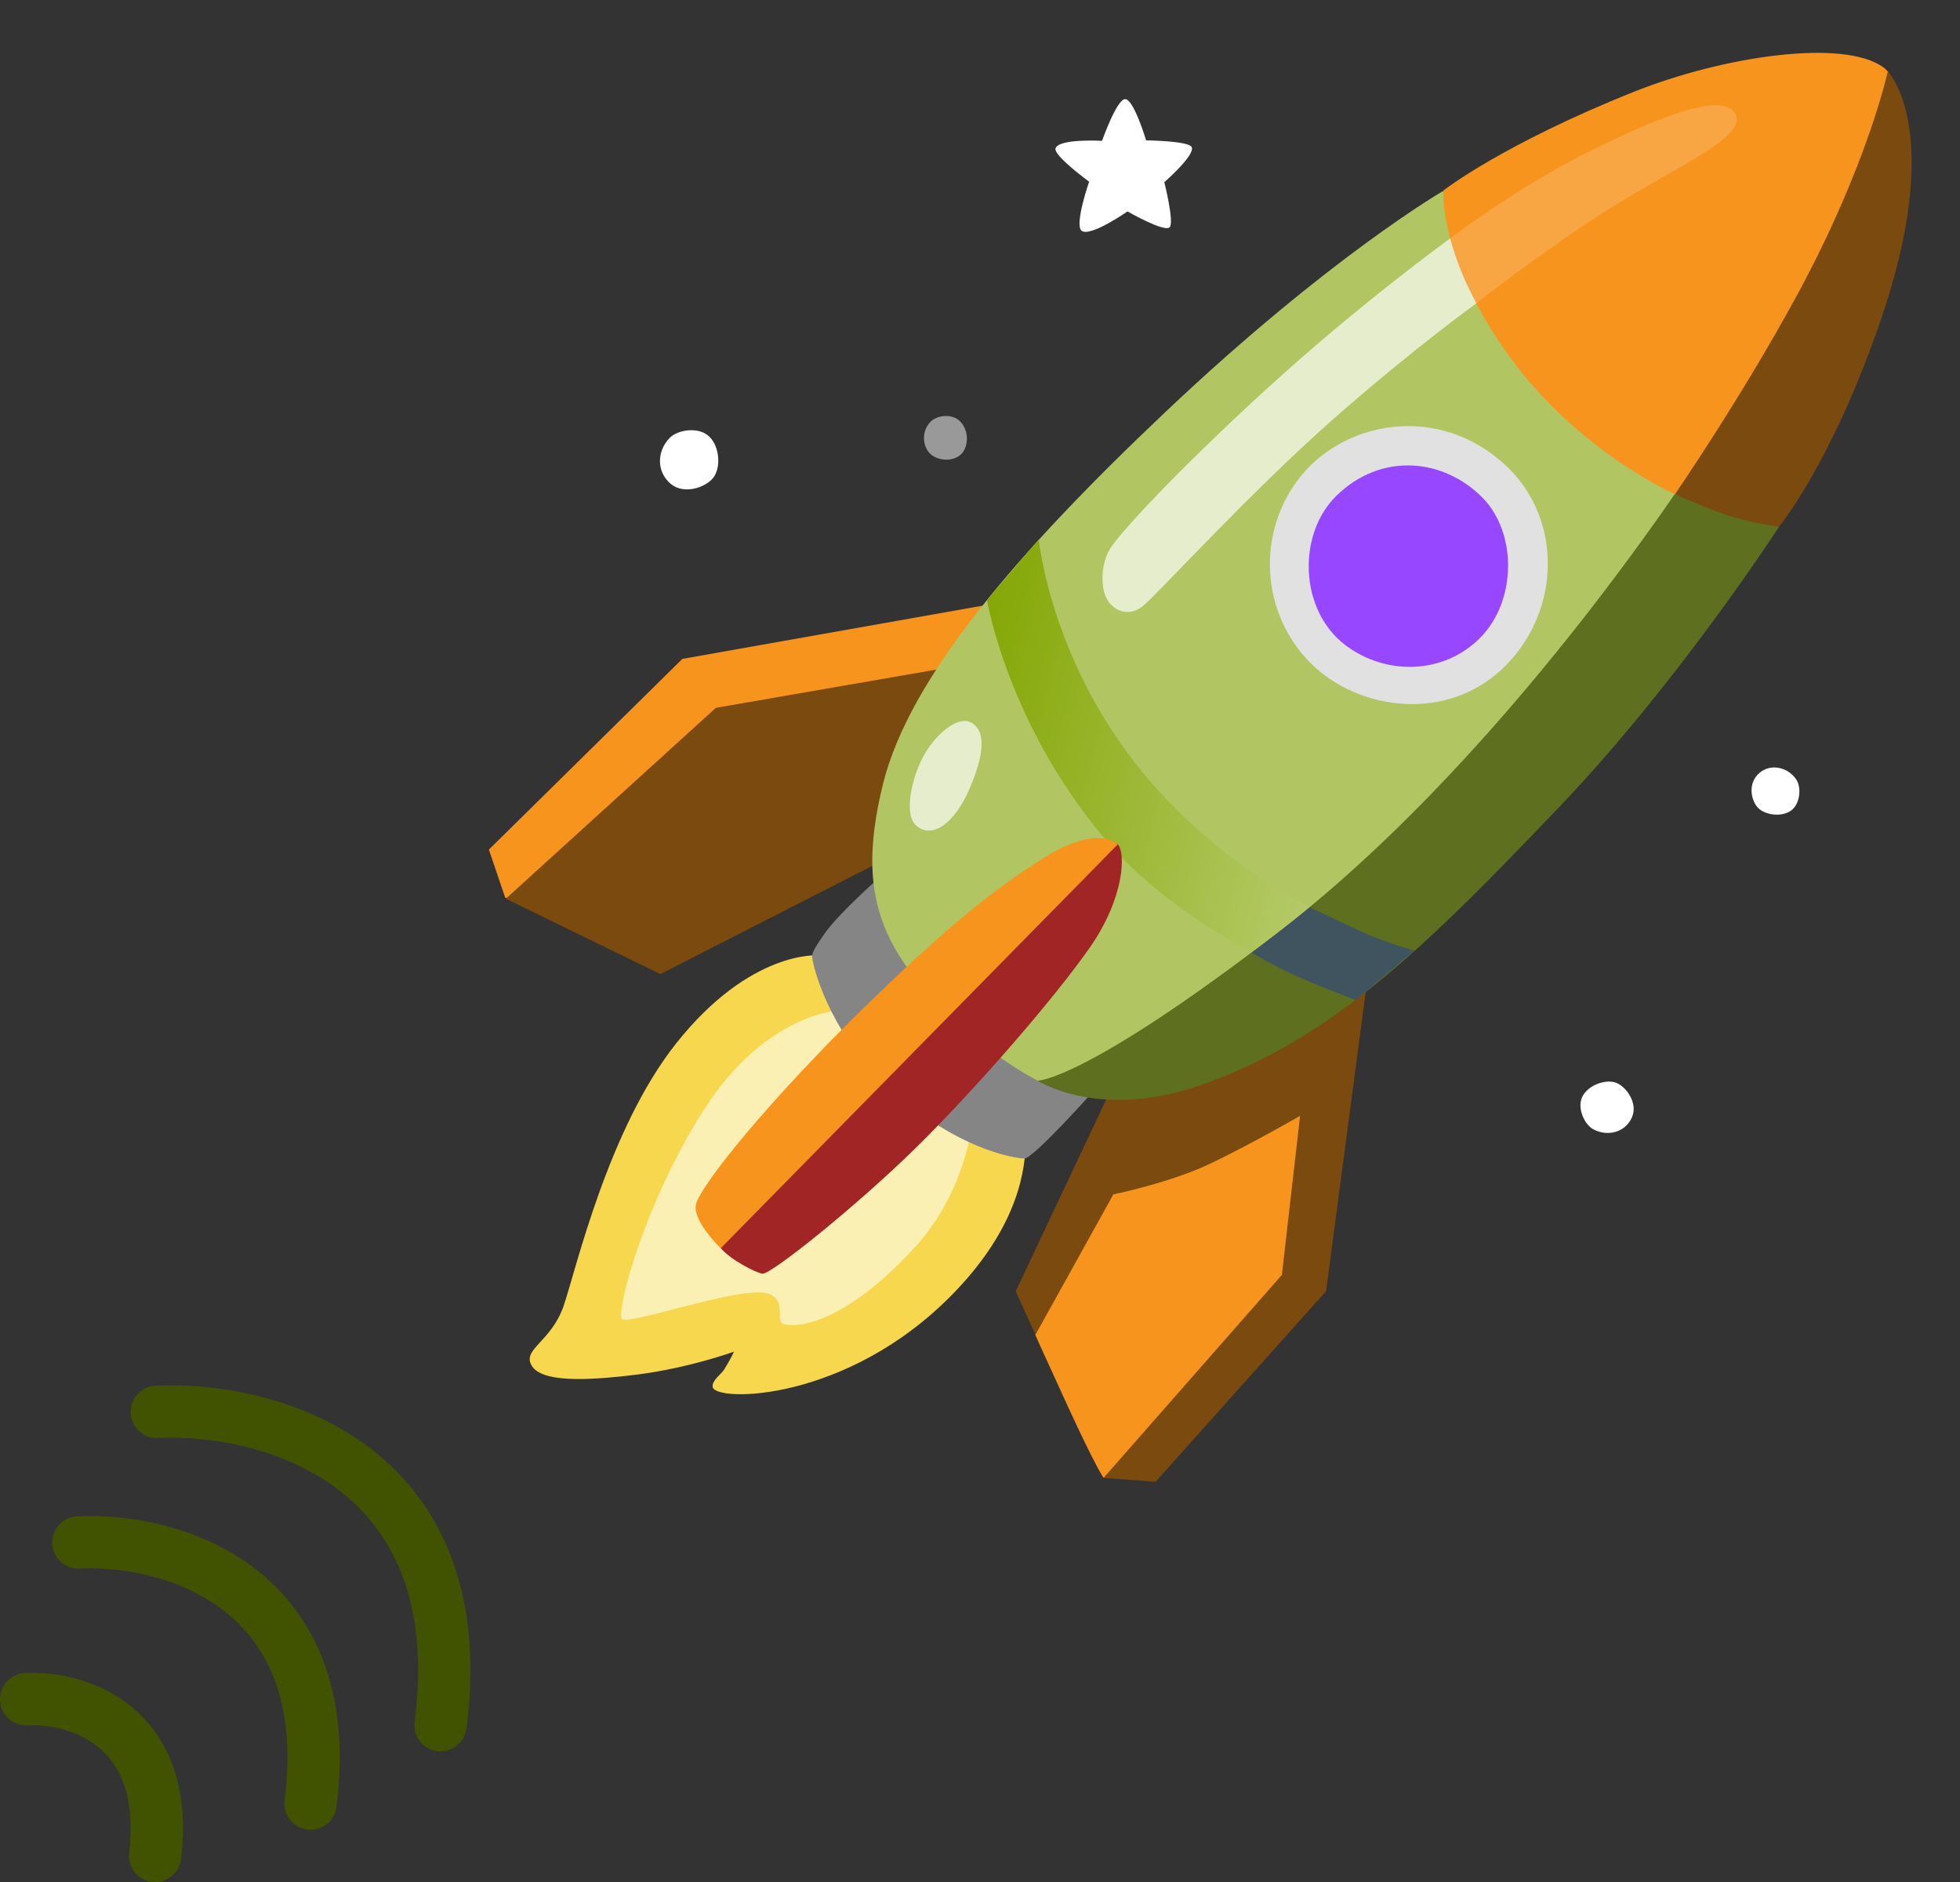 <svg width="75" height="72" viewBox="0 0 75 72" fill="none" xmlns="http://www.w3.org/2000/svg">
<rect x="0" y="0" width="75" height="72" fill="#333333" stroke="none"/>
<path d="M18.707 32.503L26.111 25.207L38.717 22.973L37.471 29.571L20.429 34.809L19.328 34.333L18.707 32.503Z" fill="#F7941D"/>
<path d="M27.394 27.079L19.355 34.383L25.269 37.265L34.245 32.684V30.523L36.08 25.574L27.394 27.079ZM46.416 39.943L42.533 41.629L38.867 49.4C38.867 49.4 42.093 56.545 42.238 56.545C42.383 56.545 44.218 56.69 44.218 56.69L50.743 49.395L52.393 36.934L46.416 39.943Z" fill="#7B4A0E"/>
<path d="M42.603 45.693C42.603 45.693 44.765 45.254 46.305 44.52C47.846 43.785 49.749 42.689 49.749 42.689L49.051 48.774L42.232 56.536C42.232 56.536 41.964 56.206 40.832 53.741C39.93 51.774 39.617 51.072 39.617 51.072L42.603 45.693Z" fill="#F7941D"/>
<path d="M31.311 36.549C31.311 36.549 28.71 36.331 25.86 39.934C23.259 43.224 22.04 48.58 21.568 49.957C21.097 51.334 19.969 51.615 20.345 52.245C20.721 52.875 22.348 52.839 24.355 52.59C26.363 52.34 28.084 51.711 28.084 51.711C28.084 51.711 27.998 51.928 27.708 52.399C27.604 52.567 27.241 52.807 27.269 53.056C27.332 53.65 32.416 53.664 36.476 49.486C40.862 44.977 38.733 41.28 38.733 41.28L31.311 36.549Z" fill="#F7D74D"/>
<path d="M32.095 38.647C32.095 38.647 29.291 38.797 26.971 42.399C24.651 46.001 23.572 50.175 23.794 50.455C24.012 50.736 28.334 49.173 29.372 49.486C30.084 49.703 29.716 50.424 29.907 50.614C30.065 50.773 31.941 51.04 34.977 47.75C38.018 44.461 37.297 39.839 37.297 39.839L32.095 38.647Z" fill="#FBF0B4"/>
<path d="M33.473 33.731C33.473 33.731 32.064 34.986 31.561 35.706C31.058 36.427 31.058 36.49 31.09 36.708C31.121 36.925 31.642 39.313 33.813 41.407C36.477 43.976 38.856 44.32 39.2 44.32C39.545 44.32 41.833 41.751 41.833 41.751L33.473 33.731Z" fill="#858585"/>
<path d="M39.703 41.343C39.703 41.343 41.987 42.843 45.816 41.556C51.049 39.798 54.887 35.865 59.641 30.899C64.226 26.105 68.073 20.155 68.073 20.155L65.377 11.124L39.703 41.343Z" fill="#5E7020"/>
<path d="M47.809 36.4L48.438 34.442L50.015 34.664C50.015 34.664 51.216 35.23 52.1 35.643C52.983 36.055 54.121 36.368 54.121 36.368L51.878 38.262C51.878 38.262 50.654 37.8 49.762 37.41C48.756 36.971 47.809 36.4 47.809 36.4Z" fill="#3F545F"/>
<path d="M55.209 7.313C55.209 7.313 50.85 9.842 44.602 15.755C38.969 21.084 34.796 25.905 33.785 30.006C32.943 33.441 33.391 35.525 35.308 37.777C37.334 40.16 39.708 41.343 39.708 41.343C39.708 41.343 41.493 41.37 48.943 35.638C58.236 28.483 65.681 16.503 65.681 16.503L55.209 7.313Z" fill="#B1C663"/>
<path d="M64.206 18.959C64.206 18.959 60.414 17.341 57.709 13.567C55.022 9.819 55.234 7.286 55.234 7.286C55.234 7.286 57.482 5.524 62.534 3.507C65.933 2.152 70.559 1.459 72.082 2.587C73.604 3.716 71.04 9.375 71.04 9.375L66.368 18.419L64.206 18.959Z" fill="#F7941D"/>
<path d="M47.888 36.431C47.888 36.431 44.612 34.759 42.527 32.38C38.585 27.89 37.77 22.96 37.77 22.96L39.75 20.635C39.75 20.635 40.244 25.873 44.471 30.4C47.226 33.35 50.104 34.7 50.104 34.7C50.104 34.7 49.528 35.185 48.912 35.656C48.518 35.96 47.888 36.431 47.888 36.431Z" fill="url(#paint0_linear_3682_4935)"/>
<path d="M68.072 20.155C68.072 20.155 70.039 17.785 71.901 12.443C74.502 4.993 72.236 2.737 72.236 2.737C72.236 2.737 71.471 6.28 68.811 11.206C66.677 15.152 64.094 18.909 64.094 18.909C64.094 18.909 65.517 19.548 66.287 19.77C67.257 20.051 68.072 20.155 68.072 20.155Z" fill="#7B4A0E"/>
<path d="M35.04 31.565C35.629 32.127 36.522 31.538 37.106 30.16C37.695 28.783 37.686 28.012 37.233 27.686C36.671 27.278 35.729 28.171 35.316 28.964C34.863 29.843 34.596 31.139 35.04 31.565ZM55.494 9.121C55.494 9.121 52.046 11.6 48.366 14.971C44.991 18.066 42.752 20.486 42.444 21.048C42.118 21.65 42.113 22.502 42.367 22.937C42.621 23.372 43.183 23.599 43.695 23.218C44.207 22.833 47.854 18.8 51.149 15.918C54.162 13.281 56.486 11.609 56.486 11.609C56.486 11.609 57.429 9.942 57.275 9.561C57.121 9.176 55.494 9.121 55.494 9.121Z" fill="#E6EDCC"/>
<path d="M55.492 9.121C55.492 9.121 58.039 7.168 60.812 5.795C63.39 4.518 65.955 3.453 66.417 4.377C66.857 5.256 63.984 6.452 61.455 8.066C58.927 9.679 56.494 11.604 56.494 11.604C56.494 11.604 56.122 10.925 55.882 10.295C55.73 9.912 55.599 9.52 55.492 9.121Z" fill="#F8A643"/>
<path d="M57.595 17.785C55.071 15.461 51.559 16.086 49.828 18.152C48.052 20.282 48.183 23.535 50.281 25.493C52.189 27.269 55.737 27.672 57.876 25.18C59.779 22.969 59.661 19.684 57.595 17.785Z" fill="#E1E1E1"/>
<path d="M51.132 18.972C49.632 20.445 49.714 23.363 51.499 24.695C53.058 25.86 55.269 25.801 56.656 24.383C58.042 22.964 58.042 20.386 56.742 19.054C55.247 17.527 52.85 17.287 51.132 18.972Z" fill="#9747FF"/>
<path d="M39.658 34.841C39.658 34.841 42.463 31.995 42.771 32.303C43.079 32.611 43.038 34.338 41.697 36.259C40.352 38.18 37.393 41.601 35.05 43.908C32.739 46.178 29.481 48.774 29.173 48.729C28.933 48.693 27.959 48.208 27.569 47.737C27.188 47.27 28.326 45.063 28.783 44.334C29.245 43.604 39.658 34.841 39.658 34.841Z" fill="#A02524"/>
<path d="M26.618 46.151C26.582 46.803 27.579 47.755 27.579 47.755L42.767 32.308C42.767 32.308 42.056 31.506 39.963 32.806C37.851 34.12 36.002 35.697 33.275 38.339C29.473 42.027 26.654 45.498 26.618 46.151Z" fill="#F7941D"/>
<path d="M25.635 16.743C25.132 17.246 25.11 18.052 25.671 18.515C26.17 18.927 26.981 18.66 27.285 18.288C27.588 17.917 27.552 17.11 27.149 16.711C26.745 16.308 25.943 16.439 25.635 16.743Z" fill="white"/>
<path opacity="0.5" d="M35.589 16.154C35.209 16.575 35.331 17.201 35.684 17.432C36.038 17.663 36.568 17.64 36.826 17.323C37.057 17.038 37.084 16.467 36.731 16.113C36.423 15.809 35.834 15.882 35.589 16.154Z" fill="white"/>
<path d="M42.17 5.388C42.17 5.388 42.723 3.811 43.049 3.793C43.38 3.775 43.856 5.37 43.856 5.37C43.856 5.37 45.492 5.388 45.6 5.628C45.741 5.936 44.554 6.969 44.554 6.969C44.554 6.969 44.939 8.51 44.758 8.695C44.554 8.899 43.145 8.088 43.145 8.088C43.145 8.088 41.694 9.099 41.382 8.822C41.11 8.582 41.676 6.951 41.676 6.951C41.676 6.951 40.317 5.959 40.389 5.682C40.494 5.292 42.17 5.388 42.17 5.388ZM60.957 43.196C61.505 43.5 62.194 43.328 62.448 42.743C62.679 42.222 62.253 41.601 61.868 41.434C61.483 41.266 60.807 41.488 60.563 41.928C60.322 42.363 60.626 43.015 60.957 43.196ZM68.742 29.834C68.429 29.349 67.754 29.19 67.314 29.58C66.888 29.961 66.993 30.559 67.233 30.862C67.473 31.166 68.116 31.279 68.506 31.03C68.896 30.781 68.932 30.124 68.742 29.834Z" fill="white"/>
<path d="M6 54.014C10.165 53.804 18.168 55.906 16.857 66" stroke="#415301" stroke-width="2" stroke-linecap="round"/>
<path d="M3 59.011C6.408 58.836 12.955 60.589 11.883 69" stroke="#415301" stroke-width="2" stroke-linecap="round"/>
<path d="M1 65.007C2.893 64.902 6.531 65.953 5.935 71" stroke="#415301" stroke-width="2" stroke-linecap="round"/>
<defs>
<linearGradient id="paint0_linear_3682_4935" x1="37.77" y1="20.635" x2="56.022" y2="24.862" gradientUnits="userSpaceOnUse">
<stop stop-color="#83A602"/>
<stop offset="1" stop-color="#C1D280"/>
</linearGradient>
</defs>
</svg>
